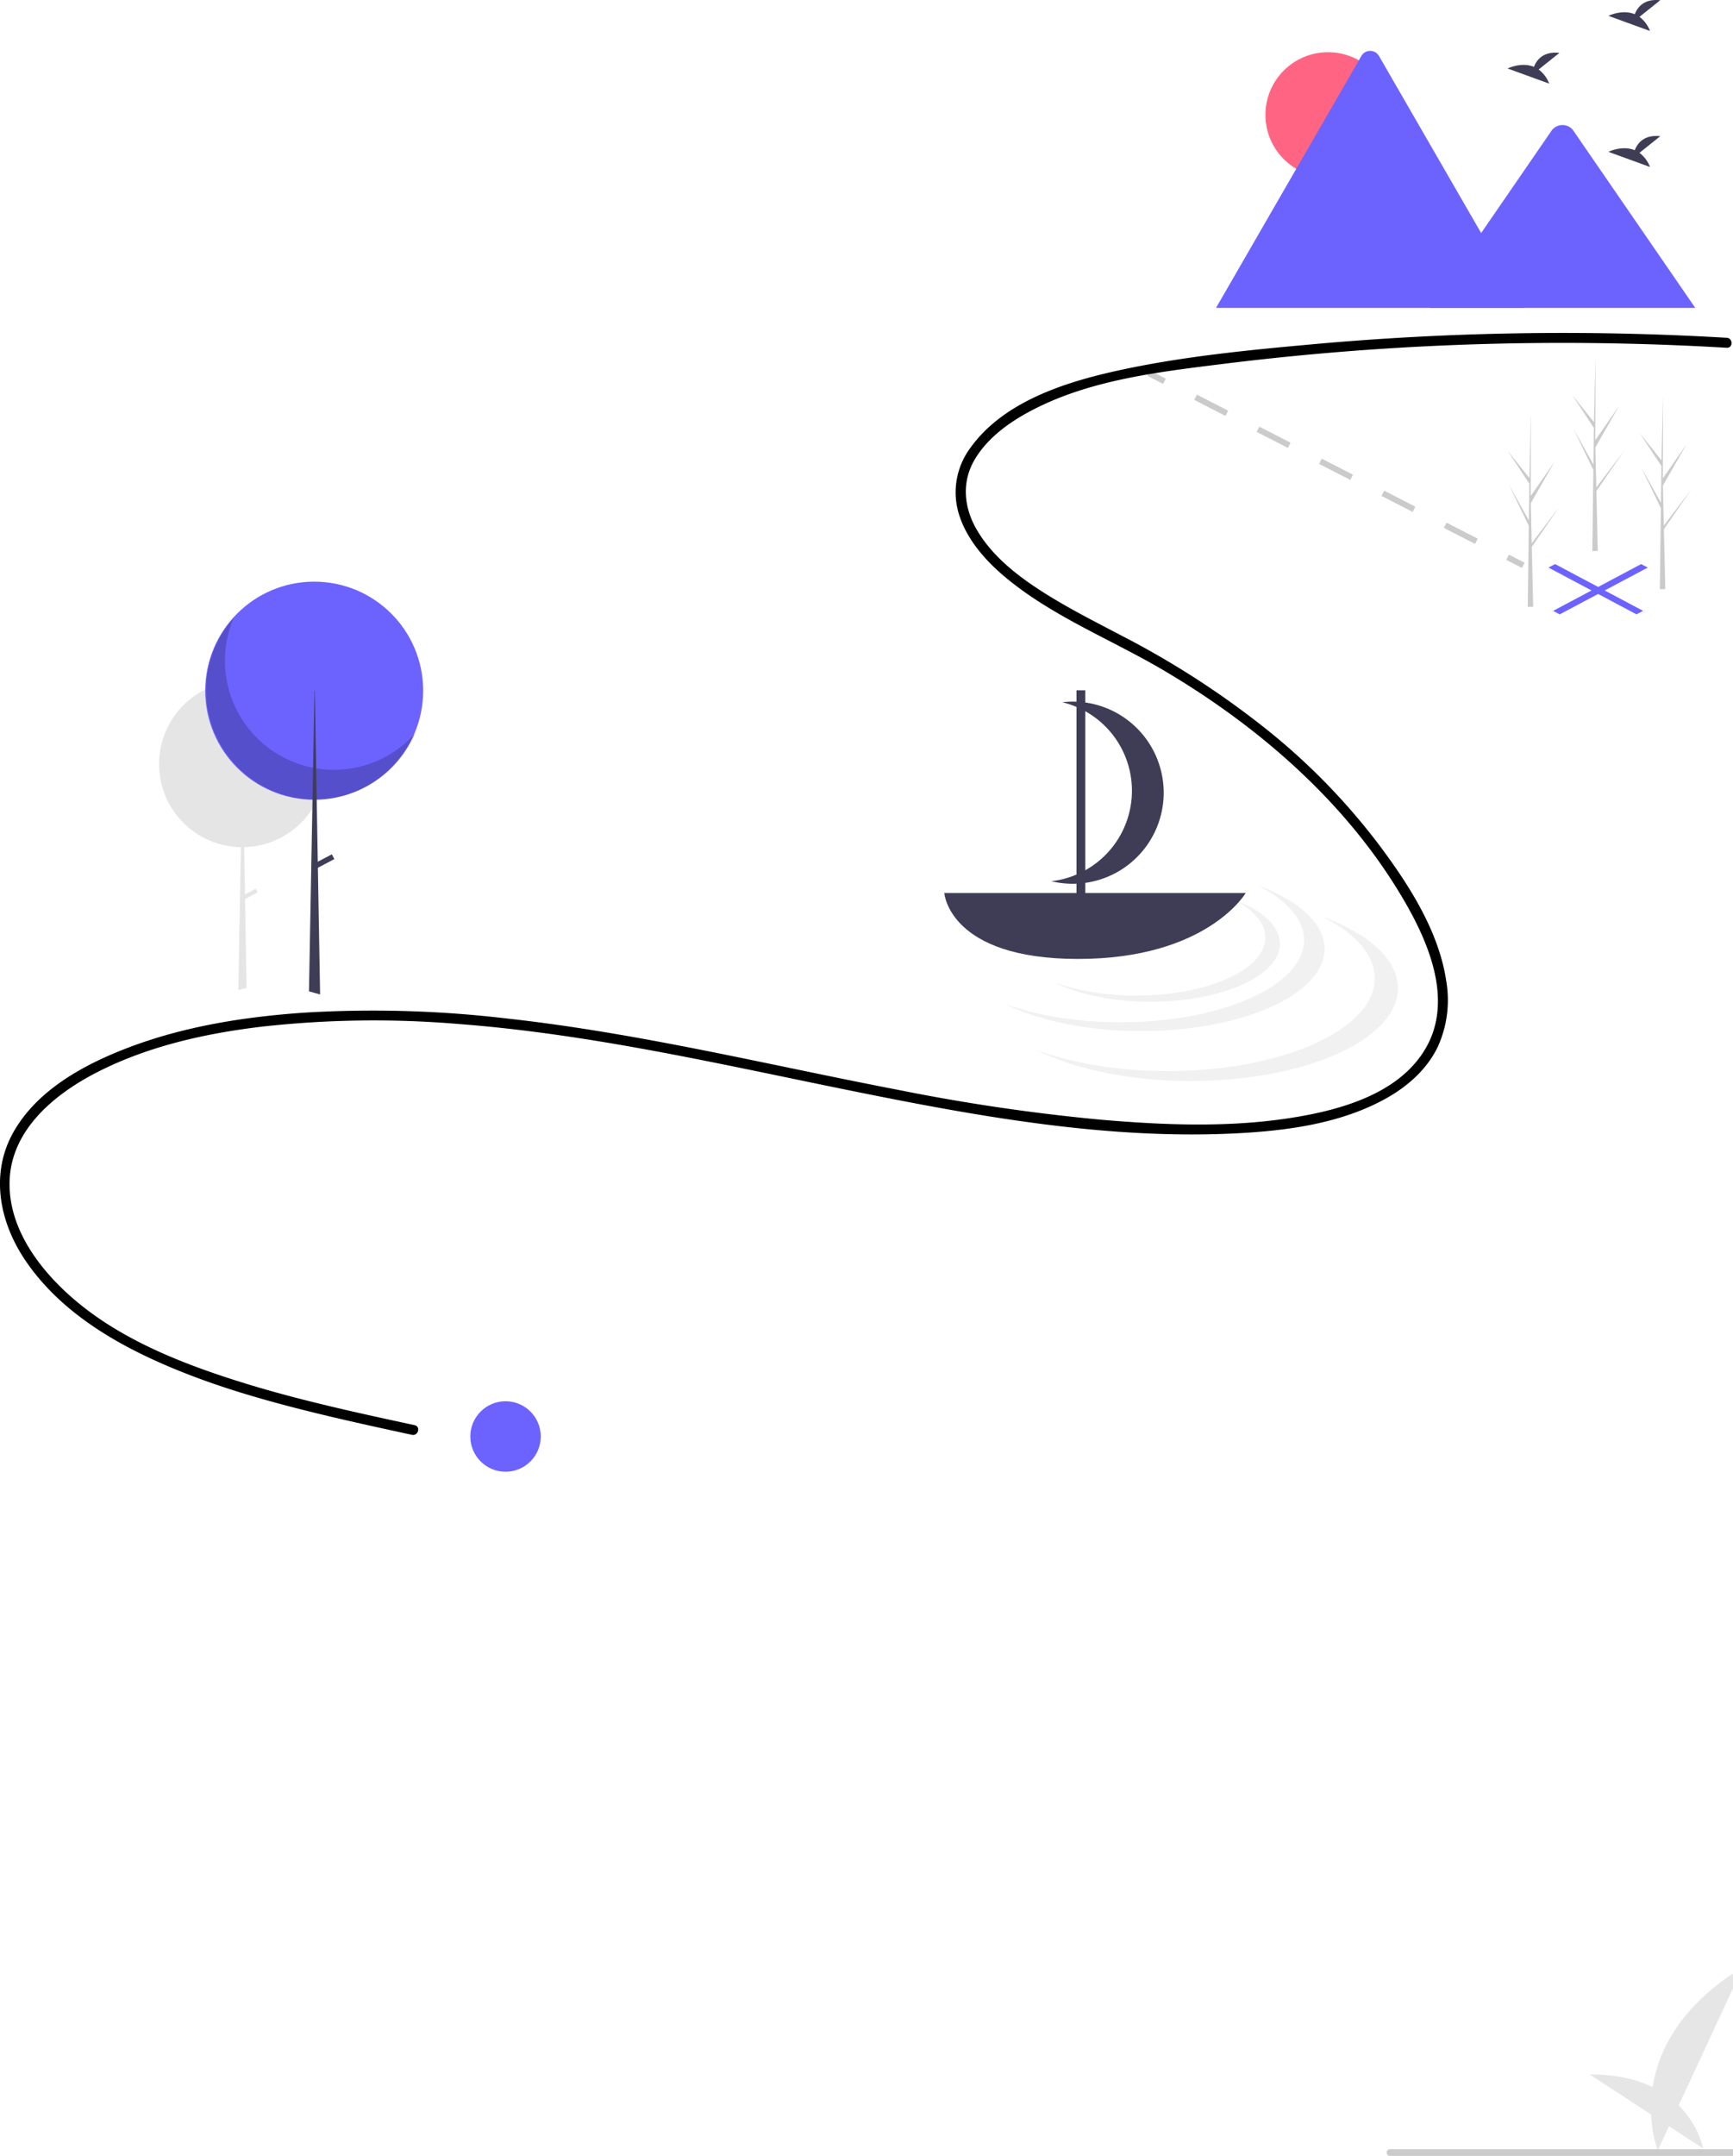 <svg role="img" xmlns:xlink="http://www.w3.org/1999/xlink" viewBox="0 0 518.036 643.989" xmlns="http://www.w3.org/2000/svg" style="max-height: 500px" width="518.036" height="643.989"><g transform="translate(-543.986 -268)"><path fill="#ed9da0" transform="matrix(0.951, -0.309, 0.309, 0.951, 1149.774, 614.104)" d="M.805,0,16.947,2.188v12.96H0Z"/><path fill="#e6e6e6" transform="translate(329.179 139.165)" d="M710.357,771.186s-12.713-31.293,25.426-54.763Z"/><path fill="#e6e6e6" transform="translate(358.516 139.065)" d="M694.574,770.717s-3.878-22.3-33.894-22.113Z"/><path fill="#e6e6e6" transform="translate(328.334 139.22)" d="M982.31,771.131s-16.8-41.343,33.591-72.349Z"/><path fill="#e6e6e6" transform="translate(328.53 139.088)" d="M961.458,770.511s-5.123-29.467-44.779-29.214"/><g transform="translate(543.986 268)"><g transform="translate(462.878 168.495)"><path fill="#6c63ff" transform="translate(-466.576 -170.069)" d="M492.887,185.091l-26.31-13.975,1.969-1.047,26.31,13.977Z"/><path fill="#6c63ff" transform="translate(-466.064 -170.069)" d="M469.424,185.091l-1.967-1.045,26.309-13.977,1.969,1.047Z"/></g><rect fill="#cbcbcb" transform="translate(342.99 112.277) rotate(-62.868)" height="5.265" width="1.755"/><path fill="#cbcbcb" transform="translate(-185.101 -127.368)" d="M626.038,289.839l-9.326-4.779.8-1.562,9.326,4.779Zm-18.653-9.558-9.327-4.78.8-1.562,9.327,4.78Zm-18.653-9.559-9.326-4.779.8-1.562,9.326,4.779Zm-18.653-9.558-9.327-4.779.8-1.562,9.327,4.779Zm-18.653-9.558-9.326-4.779.8-1.562,9.326,4.779Z"/><rect fill="#cbcbcb" transform="translate(450.267 167.249) rotate(-62.868)" height="5.265" width="1.755"/><path fill="#e5e5e5" transform="translate(-184.134 -127.635)" d="M281.4,355.843q0,.822-.053,1.631a24.705,24.705,0,0,1-2.315,8.969c-.01.024-.022.046-.033.069-.062.131-.126.261-.191.39a24.391,24.391,0,0,1-1.315,2.32,24.826,24.826,0,0,1-20.375,11.466l.246,14.133,3.2-1.688.572,1.088-3.753,1.976.459,26.248.005.351-2.478.552.005-.352.78-42.306a24.777,24.777,0,0,1-17.529-7.627c-.156-.161-.311-.328-.462-.493l-.017-.019a24.878,24.878,0,0,1-4.527-7c.024.027.05.053.074.081a24.857,24.857,0,0,1,11.785-32.03l.26-.127a24.876,24.876,0,0,1,32.227,9.783c.151.254.3.514.438.775a24.721,24.721,0,0,1,2.99,11.815Z"/><circle fill="#6c63ff" transform="translate(61.35 173.745)" r="32.572" cy="32.572" cx="32.572"/><path style="isolation:isolate" opacity="0.2" transform="translate(-184.178 -127.576)" d="M254.05,312.138a32.575,32.575,0,0,0,54.275,34.474,32.575,32.575,0,1,1-54.275-34.474Z"/><path fill="#3f3d56" transform="translate(-0.288 -0.644)" d="M95.973,297.7l-3.327-.933.007-.358,1-54.181.05-2.7v-.079l.174-9.466.252-13.72v0l.171-9.3h.092l.175,10.076.228,13.114.163,9.3v.069l.007.384v0l.316,18.138.033,1.8.653,37.49Z"/><rect fill="#3f3d56" transform="translate(93.808 258.029) rotate(-27.766)" height="1.611" width="6.085"/><path transform="translate(-183.986 -127.311)" d="M700.143,228.212a829.677,829.677,0,0,0-123.366,1.9c-19.77,1.787-39.854,3.717-59.259,8.03-15.63,3.474-33.77,9.344-43.508,23.018a22.221,22.221,0,0,0-3.469,19.453c2.322,7.8,8.1,14.284,14.25,19.366,14.158,11.7,31.725,18.5,47.417,27.8,28.651,16.967,54.872,39.835,71.7,68.886,7.406,12.783,14.451,29.781,6.2,43.867-8.079,13.8-26.114,18.554-40.822,20.8-18.435,2.81-37.424,2.048-55.936.474a582.811,582.811,0,0,1-60.462-8.856c-39.153-7.518-77.949-17.081-117.645-21.43a340.714,340.714,0,0,0-59.982-1.735c-18.068,1.219-36.291,4.077-53.264,10.592-13.08,5.02-27.022,12.616-34.087,25.283-6.81,12.211-4.154,26.292,3.262,37.558,8.923,13.555,22.836,22.844,37.3,29.633,16.47,7.73,34.087,12.741,51.725,17,8.946,2.161,17.94,4.115,26.935,6.059,1.876.405,2.678-2.477.8-2.884-18.14-3.92-36.332-7.852-54.021-13.526-16.369-5.251-33.121-11.977-46.526-23-10.845-8.92-21.156-21.948-20.516-36.761.645-14.933,13.174-25.359,25.454-31.777,15.347-8.02,32.783-11.927,49.868-13.969a303,303,0,0,1,58.907-.8c39.6,3.013,78.321,12.035,117.151,19.9,37.722,7.644,76.621,14.723,115.279,12.762,15.322-.777,31.74-2.973,45.269-10.707,6.194-3.541,11.78-8.535,14.928-15.034a33.669,33.669,0,0,0,2.573-19.783c-2.194-14.724-10.939-28.377-19.665-40.1A193.811,193.811,0,0,0,563.6,345.995a260.592,260.592,0,0,0-43.713-28.476c-8.213-4.324-16.542-8.482-24.368-13.49-7.5-4.8-14.907-10.58-19.489-18.375-3.964-6.742-4.691-14.437-.562-21.275,4.176-6.916,11.37-11.74,18.464-15.265,17.093-8.493,36.965-10.766,55.665-13.1a823.36,823.36,0,0,1,121.072-6.037q14.748.347,29.477,1.221c1.923.113,1.916-2.878,0-2.991Z"/><path fill="#3f3d56" transform="translate(-185.487 -127)" d="M675.564,132.036l6.21-4.967c-4.824-.532-6.807,2.1-7.618,4.181-3.769-1.565-7.872.486-7.872.486l12.425,4.511A9.4,9.4,0,0,0,675.564,132.036Z"/><path fill="#3f3d56" transform="translate(-185.393 -127.049)" d="M645.332,147.81l6.21-4.967c-4.824-.532-6.807,2.1-7.618,4.181-3.769-1.565-7.872.486-7.872.486l12.425,4.511a9.4,9.4,0,0,0-3.145-4.211Z"/><path fill="#3f3d56" transform="translate(-185.487 -127.127)" d="M675.564,172.784l6.21-4.967c-4.824-.532-6.807,2.1-7.618,4.181-3.769-1.565-7.872.486-7.872.486L678.71,177a9.4,9.4,0,0,0-3.145-4.211Z"/><g transform="translate(363.521 15.2)"><circle fill="#ff6583" transform="translate(14.748 0.395)" r="18.71" cy="18.71" cx="18.71"/><path fill="#6c63ff" transform="translate(-548.642 -142.248)" d="M640.771,219.008H548.985a1.881,1.881,0,0,1-.343-.027l43.412-75.189a3.039,3.039,0,0,1,5.291,0l29.133,50.456,1.4,2.414Z"/><path fill="#6c63ff" transform="translate(-548.841 -142.317)" d="M692.073,219.078H612.687l15.383-22.345,1.107-1.61L649.222,166a4.056,4.056,0,0,1,6.025-.36,3.616,3.616,0,0,1,.289.36Z"/></g><path fill="#f1f1f1" transform="translate(-184.924 -127.826)" d="M560.725,392.235c8.7,4.348,14,10.091,14,16.391,0,13.57-24.555,24.57-54.844,24.57-13.169,0-25.25-2.081-34.7-5.547,10.042,5.019,24.618,8.179,40.847,8.179,30.289,0,54.844-11,54.844-24.57C580.864,403.588,573.015,396.741,560.725,392.235Z"/><path fill="#f1f1f1" transform="translate(-184.954 -127.855)" d="M580.107,401.585c9.817,4.907,15.794,11.387,15.794,18.495,0,15.312-27.707,27.724-61.885,27.724-14.86,0-28.492-2.348-39.16-6.259,11.331,5.663,27.778,9.229,46.091,9.229,34.178,0,61.885-12.413,61.885-27.724C602.831,414.4,593.975,406.669,580.107,401.585Z"/><path fill="#f1f1f1" transform="translate(-184.97 -127.839)" d="M553.365,396.353c6.129,3.064,9.861,7.11,9.861,11.548,0,9.56-17.3,17.31-38.639,17.31a72.572,72.572,0,0,1-24.45-3.908c7.074,3.536,17.344,5.762,28.778,5.762,21.339,0,38.639-7.75,38.639-17.31C567.554,404.352,562.024,399.528,553.365,396.353Z"/><path fill="#3f3d56" transform="translate(-184.867 -127.833)" d="M467.141,394.593s1.347,19.687,39.957,19.687,50.137-19.687,50.137-19.687Z"/><path fill="#3f3d56" transform="translate(-184.967 -127.655)" d="M522.043,342.76a27.1,27.1,0,0,0-19.523-5.34,27.2,27.2,0,0,1-3.293,53.462,27.2,27.2,0,0,0,22.816-48.122Z"/><rect fill="#3f3d56" transform="translate(321.791 206.212)" height="62.662" width="2.632"/><path fill="#cbcbcb" transform="translate(-185.517 -127.367)" d="M682.947,287.021l-.014-.024-.036-1.531,8.247-11.974-8.237,10.828-.029.324-.282-12.239,7.123-12.414-7.143,10.264.075-25.356v-.084l0,.083-.473,19.984-6.492-8.117,6.471,9.839-.142,10.947-5.974-10.684,5.952,12.294-.079,6.087-.218,16.865-.016,1.26q.825.006,1.634-.027l-.374-16.2Z"/><path fill="#cbcbcb" transform="translate(-185.393 -127.383)" d="M643.336,292.3l-.014-.024-.036-1.531,8.247-11.974L643.3,289.6l-.03.324-.282-12.239,7.123-12.414-7.143,10.264.074-25.356V250.1l0,.083-.473,19.984-6.492-8.117,6.471,9.839-.142,10.947-5.974-10.684,5.952,12.294-.079,6.087-.218,16.865-.016,1.26q.825.006,1.634-.027l-.374-16.2Z"/><path fill="#cbcbcb" transform="translate(-185.454 -127.331)" d="M662.7,275.578l-.014-.024-.036-1.531,8.247-11.974-8.237,10.828-.03.324-.282-12.239,7.123-12.414-7.143,10.264.075-25.356v-.084l0,.083-.473,19.984-6.492-8.117,6.471,9.839-.142,10.947-5.974-10.684,5.952,12.294-.079,6.087-.218,16.865-.016,1.26q.825.006,1.634-.027l-.374-16.2Z"/><circle fill="#6c63ff" transform="translate(140.588 418.567)" r="10.53" cy="10.53" cx="10.53"/></g><path fill="#ed9da0" transform="translate(512.659 266.17)" d="M715.31,625.3l-9.749,3.622-18.61-35.878L701.34,587.7Z"/><path fill="#2f2e41" transform="translate(328.666 139.066)" d="M905.3,760.932,873.866,772.61l-.148-.4a13.053,13.053,0,0,1,7.688-16.781h0l19.2-7.133Z"/><path fill="#ed9da0" transform="translate(512.918 266.146)" d="M619.114,635.449h-10.4l-4.948-40.113h15.349Z"/><path fill="#2f2e41" transform="translate(328.983 139.032)" d="M804.853,772.644H771.32v-.424a13.052,13.052,0,0,1,13.051-13.052h20.482Z"/><path fill="#2f2e41" transform="translate(328.949 139.911)" d="M850.7,483.483,847.3,476.7l-28.841,14.421.848,5.938-5.514,7.21s-9.331,5.09-7.634,22.055l1.7,16.117,2.121,20.783-14.845,51.32L787.5,682.4l-5.514,54.714,26.721-1.272,24.6-89.069,43.262,95.855L906.257,735,865.54,639.99l-5.09-39.869s3.393-21.207-12.724-35.627l2.545-7.634v-9.408l8.483-44.882Z"/><rect opacity="0.2" transform="translate(1161.775 786.551) rotate(-74.249)" height="0.997" width="68.746"/><rect fill="#3f3d56" transform="translate(1137.23 703.132)" height="4.241" width="41.565"/><ellipse fill="#3f3d56" transform="translate(1135.535 701.436)" ry="4.241" rx="1.697" cy="4.241" cx="1.697"/><circle fill="#ed9da0" transform="translate(1125.285 583.588) rotate(-28.663)" r="22.611" cy="22.611" cx="22.611"/><circle fill="#2f2e41" transform="translate(1170.573 544.505)" r="20.003" cy="20.003" cx="20.003"/><path fill="#2f2e41" transform="translate(328.743 140.081)" d="M887.217,422.285a20,20,0,1,1-39.021,8.2,20,20,0,0,0,39.021-8.2Z"/><path fill="#2f2e41" transform="translate(328.893 140.071)" d="M808.042,446.235a23.65,23.65,0,1,0,14.113-19.04c-3.95-3.186-8.848-2.2-12.83,1.164-4.5,3.8-5.839,6.413-9.331,12.665C803.428,441.506,804.608,445.753,808.042,446.235Z"/><path fill="#6c63ff" transform="translate(328.748 139.901)" d="M891.3,514.4c-.253,6.7-.755,19.891-.755,20.564,0,.709-10,21.413-14.319,30.324v0c-.307.628-.583,1.2-.827,1.7a4.016,4.016,0,0,1-3.692,2.268l-18.878-.339A4.024,4.024,0,0,1,848.878,565l-2.106-83.055a2.053,2.053,0,0,1,2.051-2.106h24.346a5.474,5.474,0,0,1,4.925,3.091l11.685,24.174a15.451,15.451,0,0,1,1.523,7.3Z"/><path fill="#6c63ff" transform="translate(328.83 139.89)" d="M848.467,559.314a54.064,54.064,0,0,1-12.9-10.9,59.821,59.821,0,0,1-14.909-34.78c-.96-11.038,1.23-19.243,6.51-24.386,6.711-6.539,15.845-5.589,16.231-5.545l.409.046L850,488.985l-1.751,2.07-5.537-4.685c-1.695-.085-8.615-.1-13.669,4.841-4.653,4.551-6.563,12.016-5.679,22.189a57.129,57.129,0,0,0,14.164,33.133,52.494,52.494,0,0,0,12.252,10.408Z"/><rect fill="#3f3d56" transform="matrix(0.98, -0.201, 0.201, 0.98, 1179.436, 674.427)" height="0.904" width="33.675"/><rect fill="#3f3d56" transform="matrix(0.999, -0.041, 0.041, 0.999, 1189.782, 619.766)" height="52.531" width="0.904"/><path fill="#3f3d56" transform="translate(328.656 139.805)" d="M891.394,514.5c-.253,6.7-.755,19.891-.755,20.564,0,.709-10,21.413-14.319,30.324l8.052-46.753a10.306,10.306,0,0,1,6.692-7.948A15.165,15.165,0,0,1,891.394,514.5Z"/><path fill="#ed9da0" transform="translate(328.808 139.593)" d="M841.77,612.694a7.954,7.954,0,0,0-2.587-11.919l1.636-18.1-10.759-3.678-1.952,25.6a8,8,0,0,0,13.661,8.1Z"/><path fill="#cbcbcb" transform="translate(328.818 139.87)" d="M843.166,594.9l-19.064-.691.806-91.935a12.41,12.41,0,0,1,8.407-11.812,11.275,11.275,0,0,1,7.09-.006,12.411,12.411,0,0,1,8.4,12.7Z"/><path fill="#cbcbcb" transform="translate(329.426 138.995)" d="M1009.8,772.994H629.983a1,1,0,0,1,0-1.994H1009.8a1,1,0,1,1,0,1.994Z"/></g></svg>
